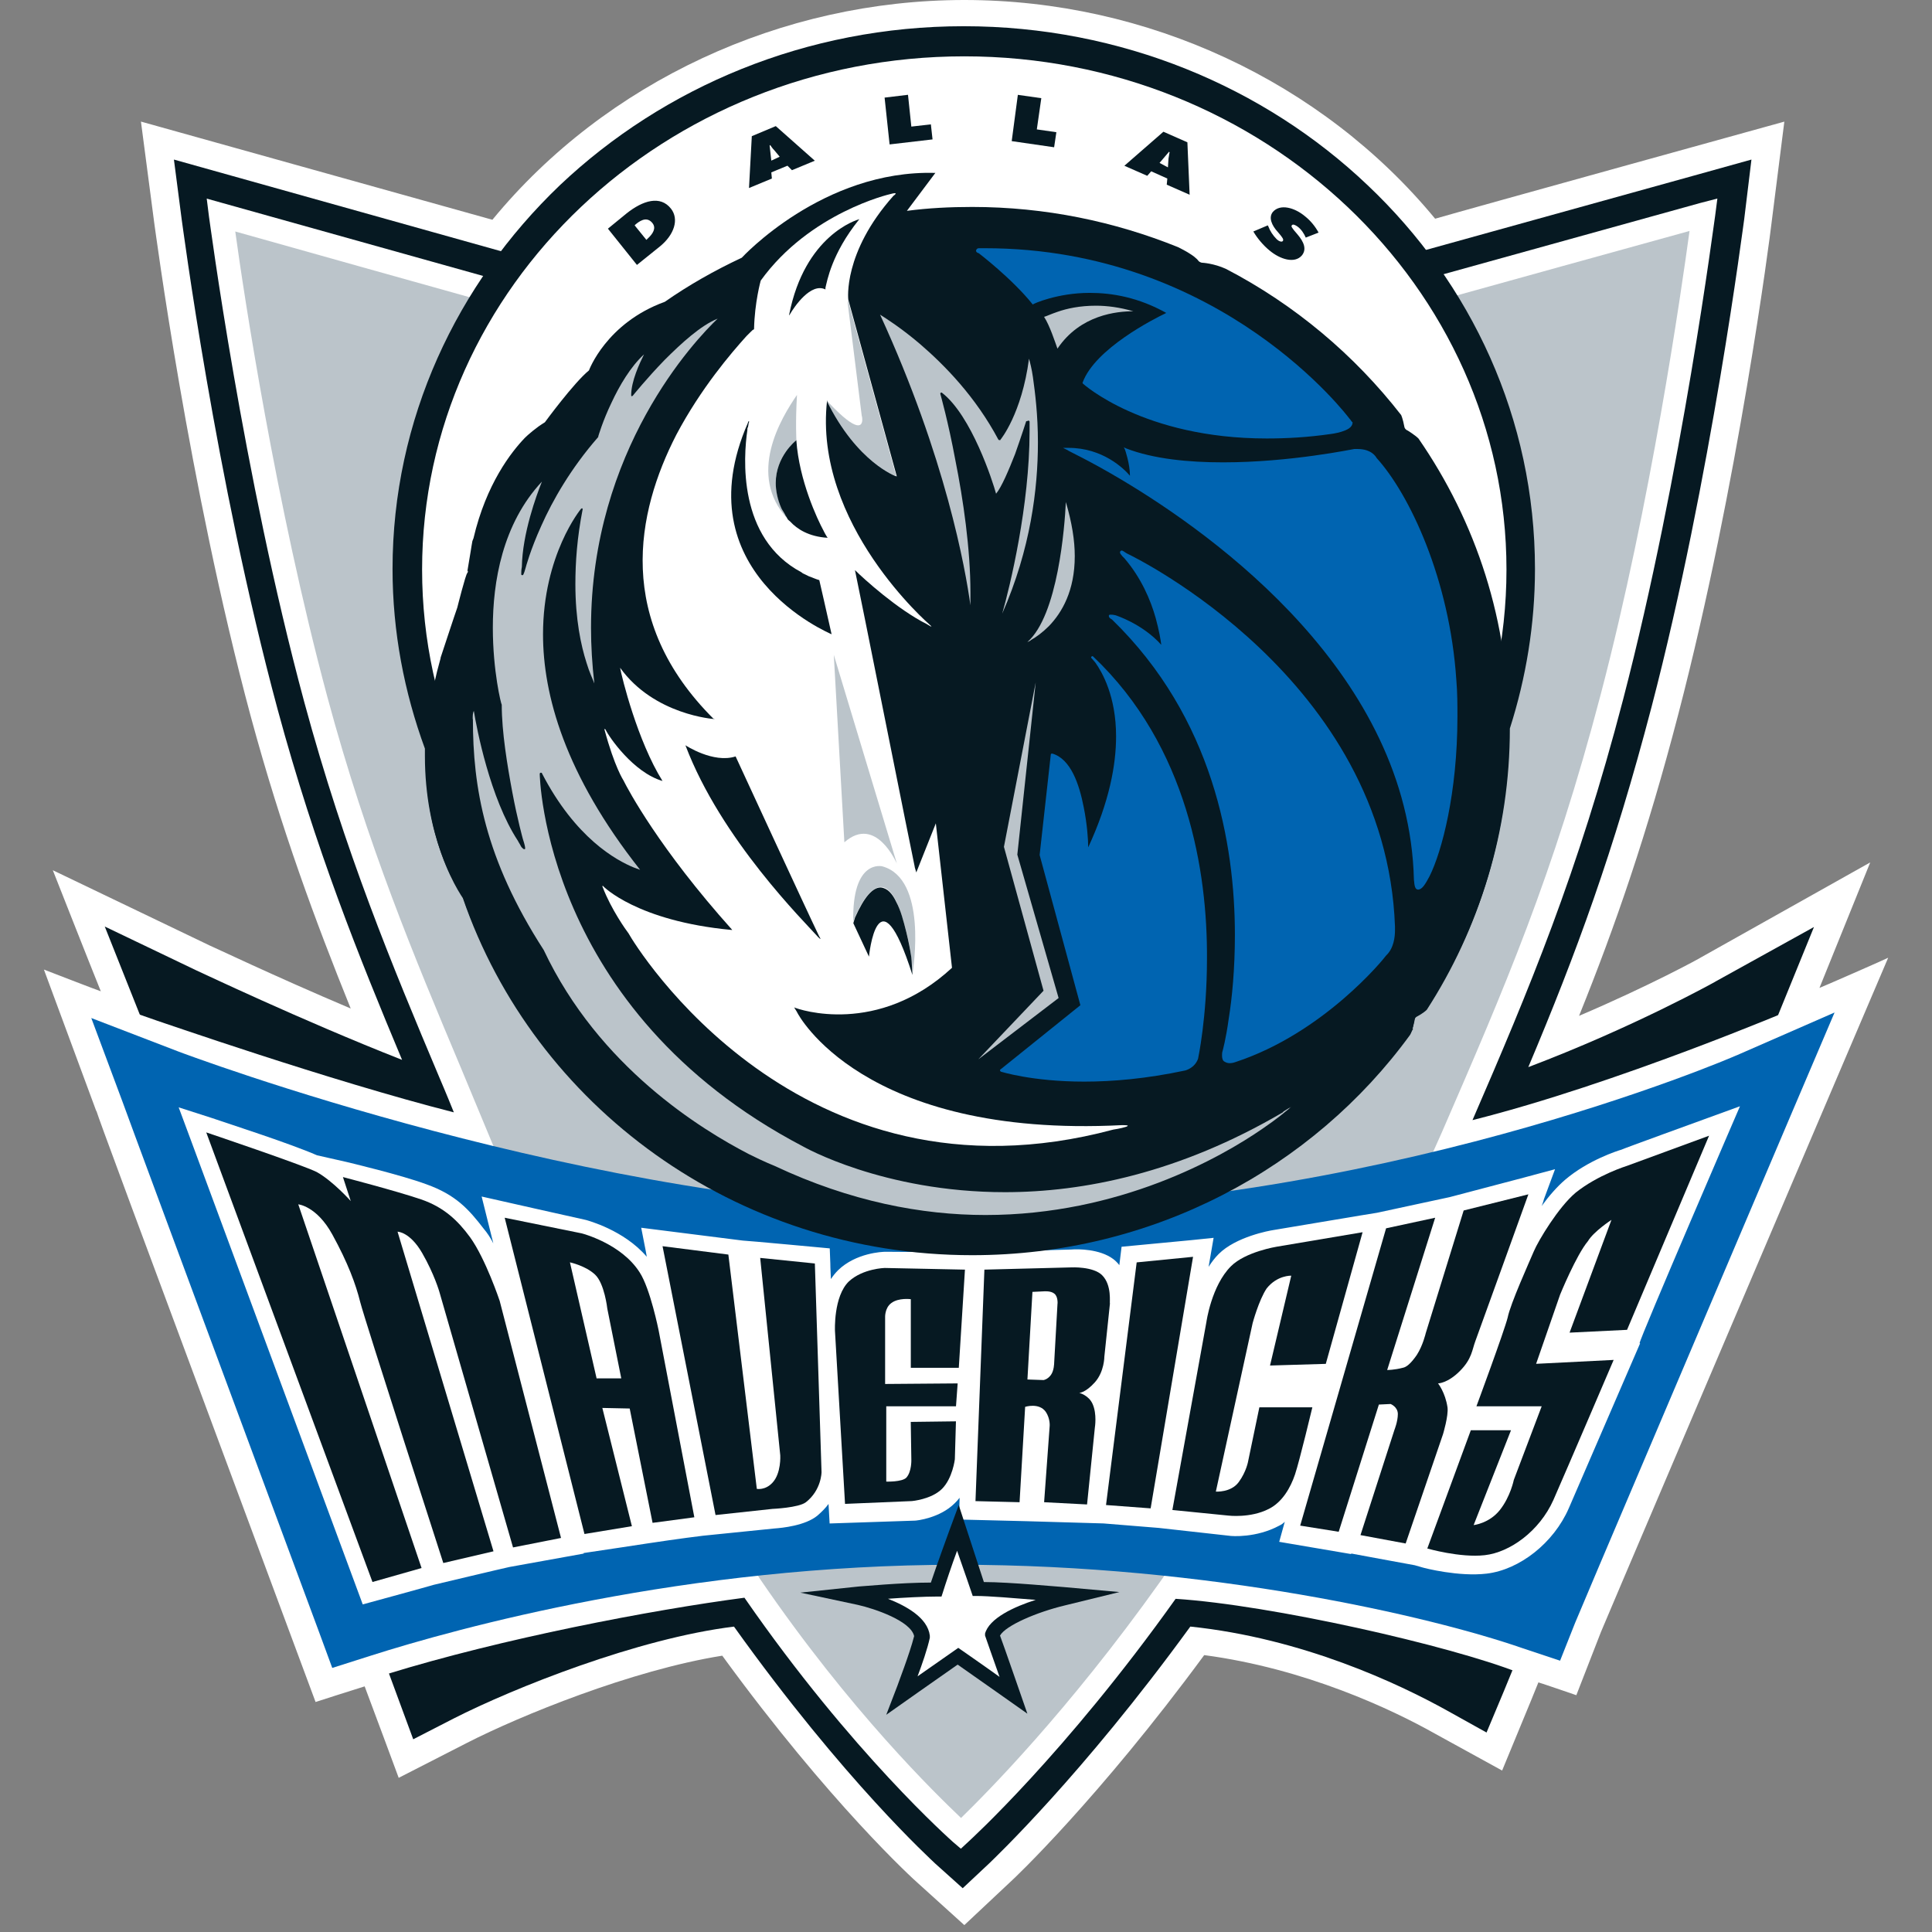 <?xml version="1.0" encoding="UTF-8"?>
<svg id="Layer" xmlns="http://www.w3.org/2000/svg" viewBox="-10 0 440 440">
  <rect x="-10" y="0" width="440" height="440" fill="#808080" stroke="none"/>
  <defs>
    <style>
      .cls-1 {
        fill: #0064b1;
      }

      .cls-1, .cls-2, .cls-3, .cls-4 {
        stroke-width: 0px;
      }

      .cls-2 {
        fill: #061922;
      }

      .cls-3 {
        fill: #fff;
      }

      .cls-4 {
        fill: #bbc4ca;
      }
    </style>
  </defs>
  <path class="cls-3" d="m404.37,224.99c2.41-5.97,11.56-28.58,11.56-28.58l-38.49,21.6c-.13.13-11.43,6.35-27.82,13.34,8.26-20.45,15.5-41.42,22.61-68.73,13.59-52.09,20.96-109.38,21.22-111.8l2.92-23.12s-72.54,20.07-79.53,22.11C291.05,18.55,251.29,0,209.62,0s-81.69,18.68-107.48,50.05c-7.24-2.03-80.04-22.36-80.04-22.36l3.05,23.25c.13.64,7.75,59.46,21.98,112.3,6.99,25.79,14.74,46.62,22.74,66.44-17.4-7.37-32.01-14.36-32.14-14.36L2.03,198.19s8.51,21.6,10.93,27.57c-.51-.13-12.96-4.95-12.96-4.95l11.94,32.27v-.13c.76,2.41,5.84,16.13,44.59,120.31l5.34,14.36s8.64-2.79,11.18-3.56c2.16,5.72,7.75,20.83,7.75,20.83l15.63-8c11.94-6.1,37.35-16.52,58.06-19.82,24.52,33.67,43.7,51.07,44.59,51.83l10.54,9.53,10.42-9.78c.89-.76,20.2-19.06,44.21-51.71,22.99,3.05,42.69,12.32,52.6,17.91l15.25,8.38,6.61-16.01s.76-1.91,1.65-4.07c1.27.38,8.64,2.92,8.64,2.92l5.59-14.36c1.14-2.79,25.79-60.6,49.55-116.37l15.88-37.22c-.13.13-15.5,6.86-15.63,6.86Z"/>
  <path class="cls-2" d="m380.62,223.59c-.25.13-18.42,10.29-42.56,19.44,10.93-25.92,19.44-49.04,28.08-82.07h0c13.59-52.09,20.96-110.4,21.09-111.03l1.65-13.59-13.21,3.68s-162.49,45.1-167.31,46.37c-4.7-1.27-178.75-50.05-178.75-50.05l1.78,13.72c.13.64,7.62,58.82,21.85,111.54,8.64,31.89,18.55,56.41,28.33,79.78-23.25-9.15-46.37-20.2-46.75-20.33l-20.96-10.04,8.64,21.72c20.71,52.09,31.13,80.67,44.46,116.88l17.15,46.5,9.15-4.7c13.72-6.99,42.05-18.29,63.9-20.96,25.15,35.19,45.1,53.23,45.86,53.99l6.23,5.59,6.1-5.72c.89-.89,21.09-19.95,45.74-53.87,25.54,2.67,47.39,12.96,58.57,19.18l8.89,4.95,3.94-9.4c10.16-24.52,60.34-148.77,60.85-150.04l9.78-24.01-22.49,12.45Z"/>
  <path class="cls-3" d="m398.91,229.56c-.38.13-40.65,17.28-73.56,25.54,12.83-29.6,24.01-56.28,34.3-95.79h0c13.47-51.71,20.83-109.64,20.96-110.15l.51-3.94-3.94,1.02s-167.57,46.5-168.97,46.88c-1.4-.38-171.13-47.89-171.13-47.89l.51,4.07c.13.64,7.62,58.44,21.72,110.65,9.27,34.17,20.07,60.09,30.62,85.12,0,0,1.91,4.45,3.43,8.26-28.46-7.24-66.95-20.71-67.46-20.83l-5.46-1.91,2.03,5.34c16.9,44.97,25.54,69.11,34.68,94.65l18.55,51.45,2.41-.76c26.3-8.13,60.22-14.61,81.43-17.4,24.52,35.44,47.26,55.39,47.51,55.64l1.78,1.52,1.78-1.65c.25-.25,21.98-19.95,47.13-55.26,21.85,1.4,62.5,10.67,78,16.77l2.41,1.02,1.02-2.41c10.16-24.52,62.5-145.08,63.01-146.35l2.67-6.23-5.97,2.67Z"/>
  <path class="cls-4" d="m316.21,262.72l2.16-4.83c14.23-32.78,25.41-58.57,36.21-99.85h0c11.43-43.58,18.29-91.47,20.2-105.44-7.5,2.03-165.79,45.99-165.79,45.99l-.76.25S51.07,54.88,43.58,52.72c1.91,13.97,9.15,62,20.96,105.95,9.15,33.92,19.95,59.58,30.36,84.36l7.5,18.04,59.84,97.19.89,1.4c20.58,30.11,40.02,48.91,45.74,54.37,5.59-5.46,24.26-24.14,45.48-53.99l.89-1.27,60.98-96.04Z"/>
  <path class="cls-2" d="m95.28,203.9c-1.65-2.29-8.51-13.34-8.51-31.76h0v-1.65h0c-4.7-12.83-7.37-26.55-7.37-40.91h0c0-34.05,14.61-64.92,38.11-87.4h0c23.63-22.36,56.15-36.21,91.98-36.21h0c35.83,0,68.48,13.85,91.98,36.21h0c23.63,22.36,38.11,53.23,38.11,87.4h0c0,12.58-2.03,24.77-5.72,36.33h0c0,23.38-6.86,45.1-18.8,63.52h0c-.13.13-.76.76-2.41,1.65h0s-.13,0-.13.13h0c-.13.13-.25.25-.25.64h0s-.25,1.4-.64,2.54h0l.25-.13-.51.76c-22.23,30.49-58.69,50.31-99.98,50.31h0c-53.99,0-99.85-34.05-116.12-81.43h0Z"/>
  <path class="cls-1" d="m385.44,240.36c-.76.38-82.96,35.83-177.1,35.32h0c-82.83-.38-176.72-35.83-177.73-36.21l-19.82-7.62,7.11,19.06q.13.51,44.59,120.31l3.18,8.64,8.77-2.79c19.56-6.23,71.78-20.71,133.65-20.71,57.55,0,107.86,11.81,128.44,18.93l8.77,2.92,3.43-8.64c1.27-3.18,30.36-71.4,49.55-116.62l9.53-22.36-22.36,9.78Z"/>
  <g>
    <path class="cls-3" d="m386.33,251.92l-8.38,3.05s-18.55,6.73-18.68,6.86c-.89.25-7.62,2.41-12.83,6.86-1.78,1.52-3.68,3.68-5.34,5.97.38-.89.51-1.52.51-1.52l2.54-6.86-7.11,1.91-16.9,4.45h0c-1.65.38-13.09,2.79-16.52,3.56l-3.94.64-19.69,3.3c-.89.13-8.51,1.52-12.45,5.46-.89.89-1.65,1.91-2.29,2.92l1.14-6.61-4.95.51-16.01,1.52-.51,4.19c-.38-.51-.89-1.02-1.4-1.4-3.05-2.29-8-2.29-9.53-2.16l-23.38.64h0l-18.93-.13c-.76,0-6.73.25-10.8,4.19-.64.64-1.14,1.27-1.65,2.03-.13-2.29-.13-3.56-.13-3.56l-.13-3.43s-19.06-1.78-19.82-1.78h0l-23.12-2.92,1.02,5.21.25,1.4c-5.21-6.1-13.47-8.26-13.85-8.38-.13,0-23.76-5.34-23.76-5.34l1.52,6.1,1.14,4.57c-.64-1.27-1.4-2.41-2.16-3.3-3.43-4.45-6.35-7.75-13.09-10.16-5.84-2.16-17.66-4.95-18.17-5.08l-6.73-1.52h0c-6.1-2.67-19.56-6.99-24.01-8.51l-7.5-2.41,2.79,7.5,39.13,105.7s15.37-4.19,16.13-4.45h0s16.01-3.81,17.28-4.07c.76-.13,16.9-3.05,16.9-3.05v-.13c4.45-.64,13.47-2.03,14.36-2.16.76-.13,8.51-1.27,12.83-1.78h0l16.26-1.65c1.78-.13,6.99-.64,9.78-2.92,1.02-.89,1.91-1.78,2.54-2.67l.25,4.45,19.18-.64h.13c.64,0,5.84-.64,9.15-3.94.38-.38.76-.76,1.14-1.27l-.13,4.95s14.74.38,15.37.38h0l17.53.51h0l12.58,1.02,16.01,1.78c.64.13,6.23.51,11.43-2.29.51-.25.89-.51,1.27-.89l-1.27,4.57,16.39,2.79v-.13c.51.13,11.81,2.16,14.48,2.67l1.78.51c.38.13,8.26,2.16,14.61,1.4,7.5-.89,15.25-6.99,18.68-14.86l16.26-37.6h-.13c0-1.02,22.87-53.99,22.87-53.99Z"/>
    <g>
      <polygon class="cls-2" points="241.89 342.76 252.05 343.52 261.71 286.23 248.87 287.5 241.89 342.76"/>
      <path class="cls-2" d="m284.07,290.54l-4.83,20.45,12.7-.38,8.38-29.98-19.56,3.3s-7.11,1.14-10.42,4.45c-4.45,4.45-5.59,12.7-5.59,12.7l-7.75,42.81,12.7,1.27s5.08.64,9.27-1.52c3.05-1.52,4.95-4.83,5.97-7.88,1.02-3.05,3.94-15.25,3.94-15.25h-12.07l-2.54,12.2s-.38,2.41-2.16,4.83-5.21,2.16-5.21,2.16l8.38-38.37s1.4-5.21,3.18-7.88c2.41-3.05,5.59-2.92,5.59-2.92Z"/>
      <path class="cls-2" d="m305.92,312.01l10.93-34.68-11.18,2.41-19.56,67.71,8.77,1.4,9.15-28.97,2.67-.13s1.65.64,1.65,2.29-.76,3.56-.76,3.56l-7.75,24.01,10.29,1.91,8.51-24.9s1.27-4.19,1.02-6.1c-.51-3.43-2.16-5.46-2.16-5.46,0,0,2.16,0,4.95-2.79,2.79-2.79,2.79-4.83,3.56-6.86.76-2.03,12.07-33.41,12.07-33.41l-14.74,3.68-8.64,27.95s-.64,2.79-2.03,4.95c-1.4,2.03-2.41,2.79-3.18,2.92-1.91.51-3.56.51-3.56.51Z"/>
      <path class="cls-2" d="m356.99,277.84l-9.53,25.66,13.09-.64,18.68-44.21-18.68,6.86s-6.61,2.03-11.69,6.1c-3.94,3.3-8.51,10.93-9.53,13.34s-5.34,11.94-5.97,15.12c-.76,3.05-7.11,20.2-7.11,20.2h14.86l-6.35,16.77s-.76,3.81-3.18,6.86-5.97,3.43-5.97,3.43l8.51-21.6h-9.15l-9.91,26.93s7.5,2.16,13.09,1.52c5.72-.64,12.45-5.46,15.63-12.58,3.18-7.24,13.72-31.89,13.72-31.89l-17.66.89,5.46-15.75s3.68-9.02,6.35-12.2c1.27-2.16,5.34-4.83,5.34-4.83Z"/>
      <path class="cls-2" d="m36.97,257.89l37.86,102.4,11.18-3.18-28.08-82.83s4.19.38,7.75,6.86c3.56,6.48,5.34,11.31,6.35,15.37,1.02,4.07,18.93,59.46,18.93,59.46l11.43-2.67-21.85-72.79s2.79,0,5.59,4.83c2.79,4.83,3.94,8.89,3.94,8.89l16.77,58.19,10.93-2.16-13.97-53.99s-3.18-9.53-6.73-14.48c-2.79-3.81-5.97-6.86-11.18-8.64-5.59-1.91-17.79-5.08-17.79-5.08l1.78,5.46s-4.07-4.57-7.75-6.61c-3.3-1.65-25.15-9.02-25.15-9.02Z"/>
      <path class="cls-2" d="m138.6,346.82l9.53-1.27-8.13-42.56s-1.91-9.53-4.32-13.21c-4.19-6.61-13.21-8.89-13.21-8.89l-17.53-3.56,18.17,72.03,10.8-1.78-6.73-26.93,6.23.13,5.21,26.04Zm-12.7-32.78l-6.1-26.55s3.56.76,5.72,2.79,2.79,7.75,2.79,7.75l3.18,15.88h-5.59v.13Z"/>
      <path class="cls-2" d="m140.89,283.81l12.07,61.23,12.96-1.4s5.97-.25,7.62-1.52c3.56-2.79,3.56-6.86,3.56-6.86l-1.52-47.51-12.45-1.27,4.57,44.97s.25,4.07-1.78,6.23c-1.65,1.78-3.56,1.4-3.56,1.4l-6.48-53.36-14.99-1.91Z"/>
      <path class="cls-2" d="m182.43,342.5l15.25-.64s4.45-.38,6.86-2.79c2.41-2.41,2.92-6.73,2.92-6.73l.25-8.64-10.29.13.13,8.51s.13,2.79-1.14,4.19c-1.02,1.02-4.57.89-4.57.89v-17.15h15.88l.38-5.21-16.52.13v-15.12s-.13-2.16,1.4-3.3c1.65-1.27,4.45-.89,4.45-.89v15.63h10.93l1.4-22.36-18.29-.38s-4.95.13-8.13,3.05c-3.56,3.43-3.18,11.31-3.18,11.31l2.29,39.38Z"/>
      <path class="cls-2" d="m241,290.42c-2.03-2.03-6.99-1.78-6.99-1.78l-19.82.51-2.03,52.72,10.04.25,1.27-21.72s3.18-1.02,4.7,1.14c1.02,1.52.89,3.18.89,3.18l-1.27,17.4,9.78.51,1.78-17.53s.51-3.05-.51-5.34c-.89-2.03-3.05-2.54-3.05-2.54,0,0,1.4,0,3.56-2.41s2.16-5.84,2.16-5.84l1.27-12.07c-.13-.13.51-4.19-1.78-6.48Zm-10.16,6.48l-.76,13.47s0,1.78-.76,2.79c-.76,1.02-1.65,1.14-1.65,1.14l-3.68-.13,1.14-19.95,2.67-.13s1.52-.13,2.29.51c.89.64.76,2.29.76,2.29Z"/>
    </g>
  </g>
  <g>
    <path class="cls-2" d="m232.49,365.63l12.45-3.05-12.7-1.14c-.51,0-12.32-1.14-18.17-1.14-.76-2.29-5.72-17.53-5.72-17.53l-2.16,5.84c-.13.38-2.79,7.62-4.19,11.81-6.86,0-15.88.89-16.39.89l-13.34,1.4,13.09,2.79c3.94.89,12.07,3.68,12.83,7.11-1.02,4.07-3.81,11.18-3.81,11.31l-2.54,6.61s14.23-10.04,16.26-11.43c2.03,1.4,15.88,11.18,15.88,11.18,0,0-5.72-16.52-6.23-17.79,1.27-2.29,8.38-5.34,14.74-6.86Z"/>
    <path class="cls-3" d="m214.32,372.11c.89-3.56,6.73-6.23,11.56-7.75-4.7-.38-10.67-.89-13.59-.89h-.76s-2.29-6.73-3.56-10.29c-1.14,3.05-2.67,7.62-3.3,9.66l-.25.76h-.76c-3.3,0-7.88.25-11.43.51,4.19,1.65,9.02,4.32,9.53,8.38v.51c-.51,2.41-1.78,6.1-2.79,8.77,3.3-2.29,9.27-6.48,9.27-6.48,0,0,6.23,4.32,9.4,6.61-1.27-3.56-3.3-9.4-3.3-9.4v-.38Z"/>
  </g>
  <g>
    <path class="cls-3" d="m86.13,129.71c0-64.41,55.39-116.88,123.48-116.88s123.48,52.47,123.48,116.88-55.39,116.88-123.48,116.88c-68.09-.13-123.48-52.47-123.48-116.88Z"/>
    <g>
      <path class="cls-2" d="m134.54,51.32l.25-.25c1.52-1.27,2.79-1.52,3.81-.25.89,1.14.13,2.41-1.14,3.56l-.25.25-2.67-3.3Zm.51,9.02l5.21-4.19c3.3-2.67,4.45-6.23,2.54-8.64-2.41-3.05-6.35-1.91-10.16,1.14l-4.19,3.43,6.61,8.26Z"/>
      <path class="cls-2" d="m165.66,36.59l-.38-3.43.13-.13c.25.38.51.76.89,1.14l1.27,1.52-1.91.89Zm0,2.67l3.68-1.52,1.02,1.02,5.21-2.16-8.89-7.88-5.46,2.29-.64,11.81,5.21-2.16-.13-1.4Z"/>
      <path class="cls-2" d="m191.45,22.23l5.34-.64.76,7.24,4.45-.51.38,3.43-9.78,1.14-1.14-10.67Z"/>
      <path class="cls-2" d="m221.81,21.6l5.34.76-1.02,7.11,4.45.64-.51,3.43-9.66-1.4,1.4-10.54Z"/>
      <path class="cls-2" d="m254.08,37.1l2.16-2.54.13.13c-.13.51-.13.89-.25,1.4l-.13,2.03-1.91-1.02Zm-1.91,1.91l3.68,1.65-.13,1.4,5.21,2.29-.51-11.94-5.46-2.41-8.89,7.75,5.21,2.29.89-1.02Z"/>
      <path class="cls-2" d="m278.73,51.32l.13.25c.38,1.02,1.02,2.03,1.91,2.92.38.38,1.14.76,1.4.38.25-.38-.25-.89-.51-1.27l-.64-.76c-1.4-1.52-2.16-3.3-1.14-4.57,1.65-1.91,4.95-1.02,7.37,1.02,1.27,1.02,2.29,2.29,3.05,3.68l-2.92,1.14c-.38-.89-1.02-1.91-1.91-2.54-.38-.25-1.02-.64-1.27-.25-.25.25.25.76.51,1.14l.76.89c1.52,1.78,2.16,3.43,1.02,4.83-1.65,1.91-4.95.89-7.37-1.14-1.4-1.14-2.79-2.79-3.68-4.32l3.3-1.4Z"/>
    </g>
  </g>
  <path class="cls-2" d="m313.03,99.85c-.76-.76-2.41-1.78-2.41-1.78-.64-.25-.76-.76-.76-.76-.38-2.03-.76-2.79-.76-2.79-10.67-13.72-24.26-25.15-39.89-33.28-2.79-1.27-5.34-1.4-5.34-1.4-.51,0-.89-.38-.89-.38-.89-1.27-3.68-2.67-4.7-3.18-14.48-5.84-30.24-9.15-46.88-9.15-5.08,0-10.04.25-14.86.89l6.48-8.64c-25.66-.76-44.08,19.31-44.08,19.31h0c-6.23,2.92-12.07,6.23-17.53,10.04h0c-13.34,4.83-17.28,15.63-17.28,15.63-3.43,2.79-10.04,11.81-10.04,11.81-1.91,1.14-3.94,2.92-4.57,3.56-3.05,3.18-8.77,10.42-11.69,22.87-.13.25-.13.38-.25.64-.13.64-.25,1.52-.38,2.29-.25,1.52-.51,3.05-.76,4.57l.13-.13c0,.38-.13.51-.13.51-.38.25-2.29,7.88-2.29,7.88-.38,1.02-3.81,11.43-3.81,11.43h0v.13c-9.15,32.14,3.05,51.58,5.08,54.63,16.26,47.26,62,81.31,115.99,81.31,41.16,0,77.62-19.82,99.73-50.18h0c.64-1.02.89-3.05.89-3.05,0-.64.51-1.02.51-1.02,1.65-.89,2.29-1.52,2.41-1.65,11.81-18.29,18.68-40.02,18.68-63.39.13-25.03-7.5-47.77-20.58-66.7Z"/>
  <path class="cls-3" d="m160.07,76.48l.89-.89c.38-.38.51-.51.64-.51l.13-.13c.13-6.1,1.52-11.05,1.52-11.05,11.18-15.5,29.47-19.69,29.47-19.69,2.29-.64.76.38.76.38-11.56,12.96-10.29,23.63-10.29,23.63l11.05,40.27s-8.89-3.18-15.88-17.28c-3.18,28.2,23.38,51.07,23.38,51.07,1.14,1.02-.64-.13-.64-.13-6.61-3.3-14.36-10.29-16.39-12.32.51,2.16,13.47,67.21,13.59,67.46,0,.25.25.89.38,1.4l4.45-11.18,3.68,32.9c-16.9,15.63-34.81,9.53-35.95,9.02.51.76.76,1.27.76,1.27,0,0,14.61,28.58,73.94,25.54,0,0,1.4,0,1.27.13,0,0,0,.13-.38.25-1.14.38-2.92.64-2.92.64-71.65,19.18-108.87-41.92-110.4-44.72-.51-.64-3.94-5.46-5.84-10.42-.13-.13-.13-.64.13-.25,0,0,7.62,7.88,29.09,9.91h.25c-16.64-18.55-23.76-32.01-24.77-34.05h0s-2.03-3.05-4.32-11.56c0,0,0-.38.25,0,.76,1.65,6.35,9.78,12.96,11.69h0c-5.72-9.15-9.27-23.63-9.66-25.79,7.75,10.8,21.47,11.69,21.47,11.69,0,0,0-.13-.13-.13v.13c-22.61-22.49-17.66-47.01-8.51-64.79,5.59-10.54,12.45-18.55,16.01-22.49Z"/>
  <g>
    <path class="cls-4" d="m227.66,225.63l-14.86,15.63h0l18.29-13.97-9.4-32.65,4.19-39.26-7.24,37.48,9.02,32.78h0Z"/>
    <path class="cls-4" d="m223.97,146.23c.25-.13.64-.25.89-.51h0c1.14-.64,2.54-1.65,4.07-3.18h0c2.92-3.05,5.84-8,5.84-15.88h0c0-3.56-.64-7.62-2.03-12.32h0c-.25,5.46-1.78,25.79-8.77,31.89h0Z"/>
    <path class="cls-4" d="m230.83,79.4c5.21-7.75,13.59-8.51,17.28-8.51h0c-3.05-.89-5.97-1.27-8.51-1.27h0c-3.68,0-6.61.64-8.77,1.4h0c-1.52.51-2.54,1.02-3.05,1.14h0c1.27,1.91,2.54,5.84,3.05,7.24h0Z"/>
    <path class="cls-4" d="m224.23,95.79c.13,0,.25.13.25.25h0v2.16h0c0,16.9-4.45,35.32-6.23,41.54h0c6.48-14.74,8.13-28.46,8.13-39h0c0-6.23-.64-11.31-1.14-14.86h0c-.25-1.78-.64-3.3-.89-4.19h0c-1.65,12.58-6.48,18.42-6.48,18.42h0c0,.13-.13.13-.25.13h0q-.13,0-.25-.13h0c-5.21-9.78-12.2-16.9-17.79-21.72h0c-4.32-3.68-7.75-5.84-9.15-6.73h0c14.99,32.65,19.44,57.93,20.58,66.19h0v-2.92h0c0-9.91-1.65-21.22-3.43-30.11h0c-1.65-8.89-3.43-15.12-3.43-15.12h0c0-.13,0-.25.13-.25h0c.13-.13.25,0,.25,0h0c6.73,5.21,11.56,20.2,12.32,22.99h0c1.27-1.52,2.92-5.46,4.32-9.02h0c1.4-3.94,2.54-7.5,2.54-7.5h0c.38,0,.38-.13.51-.13h0Zm-6.35,4.32l.25-.13-.25.13h0Z"/>
    <path class="cls-4" d="m97.7,163.76c0,15.5,2.67,31.76,16.13,52.6h0c12.58,26.68,35.95,40.91,46.75,46.5h0c3.56,1.78,5.84,2.67,5.84,2.67h0c17.28,8.13,33.54,11.18,48.02,11.18h0c30.49,0,53.61-13.09,63.14-19.69h0c3.18-2.16,4.95-3.68,4.95-3.68h0l.13.25-.13-.25c.64-.51,1.14-.89,1.52-1.27h0c-.13.13-.38.25-.64.38h0c-.64.38-1.27.76-1.27.89h0c-23.63,13.85-45.48,18.17-63.27,18.17h0c-27.82,0-45.99-10.42-45.99-10.42h0c-59.2-31-59.96-84.74-59.96-84.86h0c0-.13.13-.25.25-.25h0c.13,0,.25,0,.25.13h0c7.62,14.74,16.9,19.82,20.96,21.47h0c.64.25,1.02.38,1.4.51h0c-17.15-21.72-22.11-39.89-22.11-53.61h0c0-18.17,8.64-28.58,8.64-28.58h0c.13-.13.25-.13.25-.13h0c.13,0,.13.13.13.25h0c-1.27,6.48-1.65,12.07-1.65,17.02h0c0,8,1.27,13.97,2.54,17.91h0c.64,2.16,1.4,3.68,1.78,4.7h0c-.51-4.32-.76-8.64-.76-12.7h0c0-40.53,23.76-65.55,28.84-70.38h0c-3.81,1.52-8.26,5.59-12.07,9.4h0c-4.07,4.19-7.24,8.13-7.24,8.13h0q-.13.13-.25.13h0c-.13,0-.13-.13-.13-.25h0c0-3.18,1.91-7.24,2.92-9.27h0c-3.05,2.79-5.59,7.11-7.37,10.93h0c-2.03,4.19-3.05,7.75-3.05,7.75h0v.13c-6.23,7.11-10.42,14.48-12.96,20.2h0c-2.54,5.59-3.56,9.53-3.56,9.53h0c-.25.89-.38,1.27-.51,1.52h0s0,.13-.25.25h0c-.38-.13-.25-.25-.25-.38h0v-.38h0c0-.51.13-1.14.13-1.14h0c.13-7.62,3.3-16.26,4.57-19.44h0c-9.02,9.66-11.18,22.87-11.18,33.28h0c0,9.91,1.91,17.53,2.03,17.53h0c0,6.23,1.27,13.85,2.41,19.95h0c1.14,6.1,2.41,10.67,2.41,10.67h0c.38,1.14.51,1.78.51,2.03h0v.13h0c0,.13-.13.13-.25.13h0c-.38-.13-.25-.25-.51-.38h0c-.13-.13-.25-.38-.38-.64h0c-.25-.38-.51-.89-.51-.89h0c-6.35-9.66-9.4-25.66-10.04-29.6h0c-.25.51-.25,1.14-.25,1.91h0Z"/>
  </g>
  <g>
    <path class="cls-1" d="m297.28,95.28s-28.84-38.75-82.96-38.75h-1.4c-.25,0-.51.13-.64.51,0,.38.25.51.64.64,0,0,7.5,5.72,12.2,11.56l.13.13.13-.13s1.27-.64,3.56-1.27,5.46-1.27,9.27-1.27c5.08,0,11.05,1.02,17.4,4.57-2.67,1.27-16.26,8.13-19.06,15.88v.13l.13.13s13.72,12.45,41.8,12.45c4.45,0,9.27-.25,14.61-1.02,0,0,1.14-.13,2.41-.51,1.14-.38,2.54-.89,2.54-2.16-.25-.13-.38-.51-.76-.89Z"/>
    <path class="cls-1" d="m238.97,149.53c-.13-.13-.25-.13-.38,0s-.13.25,0,.38c0,0,.38.38.89,1.02,1.52,2.16,4.7,7.62,4.7,16.77,0,6.48-1.52,14.86-6.35,25.28,0-1.78-.25-5.34-1.02-9.15-1.02-5.21-2.92-10.93-7.11-12.2h-.25l-.13.13-2.54,22.87v.13l9.27,34.17-18.17,14.61c-.13,0-.13.13-.13.25s.13.13.13.25c0,0,7.11,2.29,19.06,2.29,6.35,0,14.1-.64,22.99-2.54,0,0,2.16-.51,2.92-2.67,0,0,2.03-9.4,2.03-22.74.13-19.69-4.32-48.4-25.92-68.86Z"/>
    <path class="cls-1" d="m268.82,241.76c-.38-.25-.51-.76-.51-1.4h0c0-.25,0-.64.13-1.02h0s.76-2.67,1.4-7.37h0c.76-4.7,1.4-11.31,1.4-19.06h0c0-20.58-4.95-49.42-27.95-71.78h0s-.13-.13-.38-.25h0c-.13-.13-.38-.25-.38-.64h0c0-.13.13-.25.25-.25h.25c.25,0,.51,0,1.02.13h0s6.1,1.91,10.42,6.73h0c-.13-1.14-.51-3.3-1.27-6.1h0c-1.14-4.07-3.3-9.15-7.11-13.59h0l-.51-.51h0c-.25-.38-.51-.51-.51-.89h0s0-.13.13-.25h0q.13-.13.25-.13h0c.25,0,.51.25,1.14.64h0c1.4.64,59.07,28.58,61.11,84.99h0v.89h0c0,1.4-.25,4.07-2.03,5.72h0c-.51.76-14.23,17.66-34.3,24.26h0s-.64.25-1.27.25h0c-.51,0-.89-.13-1.27-.38h0Zm-25.79-101.51h0Z"/>
    <path class="cls-1" d="m312.01,200.34c-1.14-46.5-44.97-78.26-66.82-91.22h0c-7.24-4.32-12.07-6.48-12.07-6.61h0l-1.02-.51h1.27c7.75,0,12.58,4.7,13.97,6.35h0c0-2.79-1.14-5.97-1.14-5.97h0l-.25-.51.51.25c6.23,2.41,14.23,3.18,22.11,3.18h0c7.62,0,15.12-.76,20.58-1.52h0c5.59-.76,9.15-1.52,9.27-1.52h.76c3.18,0,4.19,1.78,4.32,2.03h0c7.5,8.26,16.64,27.57,18.17,50.56h0c.25,2.92.25,5.72.25,8.38h0c0,17.4-3.56,30.74-6.35,36.33h0c-1.02,1.91-1.65,2.92-2.54,3.05h0c-.76,0-.89-.76-1.02-2.29h0"/>
  </g>
  <path class="cls-2" d="m185.61,50.05l.13-.13h0c-.64.13-12.45,3.68-16.01,21.72,0,0,0,.38.13,0,1.02-1.78,4.83-7.37,8.13-5.72v-.38c.38-1.52,1.4-7.75,7.62-15.5Z"/>
  <path class="cls-2" d="m176.59,213.3c-2.54-5.21-19.06-41.03-19.06-41.03-5.08,1.65-11.43-2.54-11.43-2.54h0c8.13,21.47,27.19,40.27,30.24,43.7h0c.51.51.51.38.51.38,0-.13-.13-.25-.25-.51Z"/>
  <path class="cls-2" d="m160.33,96.3c-14.86,33.92,18.55,47.89,19.06,48.15h0l-1.78-7.88-1.02-4.45c-.89-.25-1.65-.64-2.41-.89-.25-.13-.51-.25-.76-.38-.25-.13-.64-.25-.89-.51-14.61-7.75-13.21-26.3-12.32-32.4v-.13c0-.13,0-.38.13-.51.13-.51.13-1.02.25-1.14v-.13h0c0-.38-.25.13-.25.25Z"/>
  <path class="cls-4" d="m182.3,191.83l-2.41-42.69,14.36,47.51c0,.13-4.7-11.18-11.94-4.83Z"/>
  <path class="cls-4" d="m194.12,108.49l-11.05-40.27v.89l3.18,25.54s.13.38.13.89c0,1.4-.89,3.3-7.62-3.81-.38-.38-.51-.51-.51-.51,6.99,14.23,15.88,17.28,15.88,17.28Z"/>
  <path class="cls-4" d="m167.95,115.74c-.89-2.16-1.27-4.07-1.27-5.72,0-6.23,4.57-9.66,4.57-9.66l.13-.13c0,.13-.25-3.94.13-10.29-3.68,5.34-11.43,18.17-2.16,28.2-.13-.25-.25-.38-.38-.64-.51-.64-.76-1.27-1.02-1.78Z"/>
  <path class="cls-2" d="m177.6,120.94c-1.52-2.79-5.59-11.56-6.23-20.58v-.13l-.13.13s-4.57,3.56-4.57,9.66c0,1.65.38,3.68,1.27,5.72.25.51.64,1.02,1.02,1.78.13.13.25.38.38.64s.38.38.64.64c1.52,1.65,4.19,3.43,8.51,3.68,0,0-.38-.51-.89-1.52Z"/>
  <g>
    <path class="cls-4" d="m190.94,197.3s-6.99-1.78-6.61,12.83h0c0-.38.13-.76.38-1.27,2.16-4.83,4.07-6.73,5.84-6.86,1.52,0,2.67,1.4,3.56,3.3s1.65,4.45,2.29,6.86c.51,2.03.89,4.07,1.14,5.72.13,1.02.25,2.29.25,3.94v.13h0c.25-1.52,3.43-21.85-6.86-24.65Z"/>
    <path class="cls-2" d="m197.8,222.07v-.13c-.13-1.65-.13-2.92-.25-3.94-.25-1.65-.64-3.68-1.14-5.72-.64-2.54-1.27-4.95-2.29-6.86-.89-1.91-2.03-3.18-3.56-3.3-1.78,0-3.68,2.03-5.84,6.86-.13.38-.25.89-.38,1.27h0l3.56,7.62s2.03-20.58,9.91,4.19h0Z"/>
  </g>
</svg>